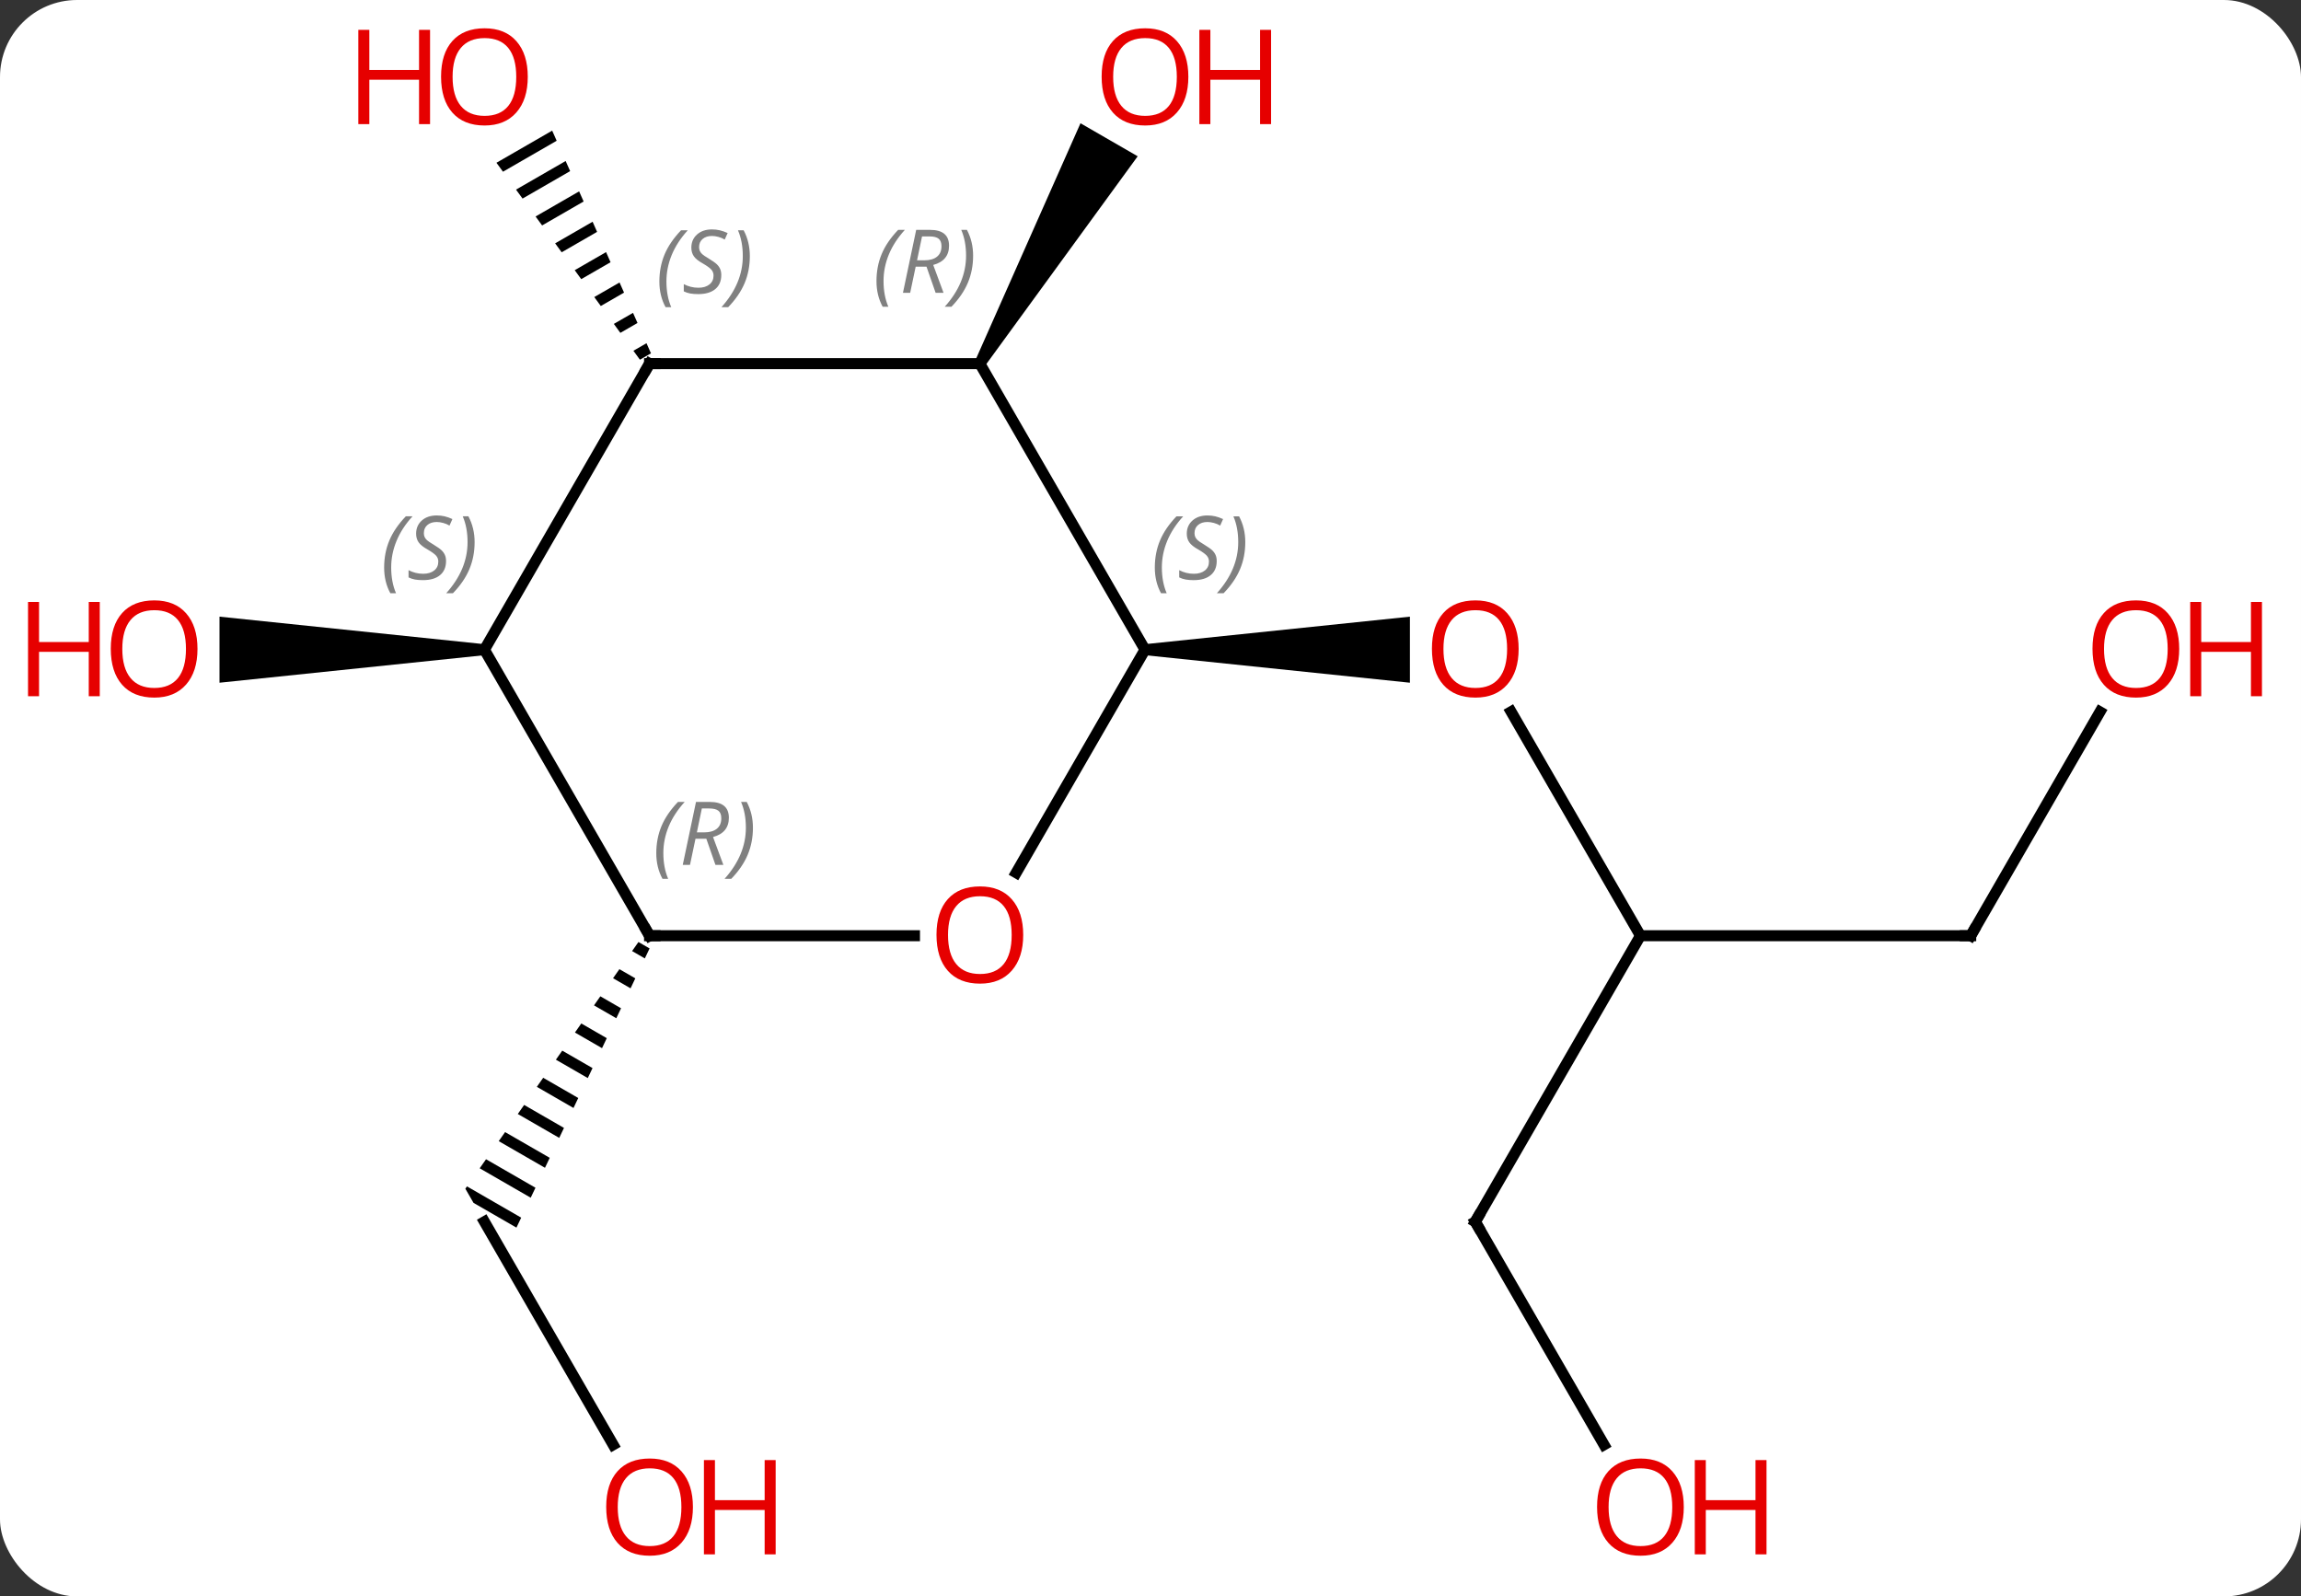 <svg width="209" viewBox="0 0 209 145" style="fill-opacity:1; color-rendering:auto; color-interpolation:auto; text-rendering:auto; stroke:black; stroke-linecap:square; stroke-miterlimit:10; shape-rendering:auto; stroke-opacity:1; fill:black; stroke-dasharray:none; font-weight:normal; stroke-width:1; font-family:'Open Sans'; font-style:normal; stroke-linejoin:miter; font-size:12; stroke-dashoffset:0; image-rendering:auto;" height="145" class="cas-substance-image" xmlns:xlink="http://www.w3.org/1999/xlink" xmlns="http://www.w3.org/2000/svg"><rect x="0" y="0" width="209" height="145" fill="#333333" stroke="none"/><svg class="cas-substance-single-component"><rect y="0" x="0" width="209" stroke="none" ry="7" rx="7" height="145" fill="white" class="cas-substance-group"/><svg y="0" x="0" width="209" viewBox="0 0 209 145" style="fill:black;" height="145" class="cas-substance-single-component-image"><svg><g><g transform="translate(104,72)" style="text-rendering:geometricPrecision; color-rendering:optimizeQuality; color-interpolation:linearRGB; stroke-linecap:butt; image-rendering:optimizeQuality;"><line y2="12.99" y1="-7.354" x2="45" x1="33.254" style="fill:none;"/><path style="stroke:none;" d="M-0 -12.49 L0 -13.49 L24.062 -15.99 L24.062 -9.99 Z"/><line y2="12.99" y1="12.99" x2="75" x1="45" style="fill:none;"/><line y2="38.97" y1="12.99" x2="30" x1="45" style="fill:none;"/><line y2="-7.342" y1="12.99" x2="86.739" x1="75" style="fill:none;"/><line y2="59.225" y1="38.97" x2="41.693" x1="30" style="fill:none;"/><path style="stroke:none;" d="M-14.567 -38.72 L-15.433 -39.22 L-5.859 -60.805 L-0.663 -57.805 Z"/><line y2="59.225" y1="38.97" x2="-48.307" x1="-60" style="fill:none;"/><path style="stroke:none;" d="M-46.01 13.562 L-46.587 14.384 L-46.587 14.384 L-45.431 15.051 L-44.999 14.145 L-44.999 14.145 L-46.01 13.562 ZM-47.74 16.028 L-48.317 16.85 L-48.317 16.85 L-46.726 17.768 L-46.294 16.862 L-46.294 16.862 L-47.74 16.028 ZM-49.471 18.494 L-50.047 19.317 L-48.022 20.485 L-48.022 20.485 L-47.59 19.579 L-47.59 19.579 L-49.471 18.494 ZM-51.201 20.961 L-51.778 21.783 L-51.778 21.783 L-49.318 23.202 L-48.886 22.296 L-51.201 20.961 ZM-52.931 23.427 L-53.508 24.249 L-53.508 24.249 L-50.613 25.919 L-50.181 25.013 L-50.181 25.013 L-52.931 23.427 ZM-54.662 25.893 L-55.239 26.715 L-55.239 26.715 L-51.909 28.636 L-51.909 28.636 L-51.477 27.73 L-51.477 27.73 L-54.662 25.893 ZM-56.392 28.36 L-56.969 29.182 L-56.969 29.182 L-53.205 31.352 L-53.205 31.352 L-52.773 30.447 L-56.392 28.36 ZM-58.123 30.826 L-58.7 31.648 L-54.5 34.069 L-54.068 33.164 L-58.123 30.826 ZM-59.853 33.292 L-60.43 34.114 L-55.796 36.786 L-55.364 35.881 L-59.853 33.292 ZM-61.584 35.758 L-61.732 35.97 L-61.732 35.97 L-60.99 37.255 L-60.99 37.255 L-57.092 39.503 L-56.66 38.598 L-61.584 35.758 Z"/><path style="stroke:none;" d="M-53.846 -60.135 L-58.907 -57.216 L-58.314 -56.403 L-53.438 -59.215 L-53.438 -59.215 L-53.846 -60.135 ZM-52.622 -57.376 L-57.13 -54.777 L-56.537 -53.964 L-52.214 -56.457 L-52.214 -56.457 L-52.622 -57.376 ZM-51.398 -54.618 L-55.353 -52.337 L-55.353 -52.337 L-54.76 -51.524 L-50.99 -53.699 L-51.398 -54.618 ZM-50.174 -51.86 L-53.576 -49.898 L-53.576 -49.898 L-52.983 -49.085 L-49.767 -50.94 L-50.174 -51.86 ZM-48.951 -49.101 L-51.799 -47.459 L-51.799 -47.459 L-51.206 -46.646 L-48.543 -48.182 L-48.543 -48.182 L-48.951 -49.101 ZM-47.727 -46.343 L-50.022 -45.019 L-50.022 -45.019 L-49.43 -44.206 L-49.43 -44.206 L-47.319 -45.423 L-47.319 -45.423 L-47.727 -46.343 ZM-46.503 -43.584 L-48.245 -42.58 L-48.245 -42.58 L-47.653 -41.767 L-47.653 -41.767 L-46.095 -42.665 L-46.095 -42.665 L-46.503 -43.584 ZM-45.279 -40.826 L-46.468 -40.141 L-46.468 -40.141 L-45.876 -39.328 L-45.876 -39.328 L-44.872 -39.907 L-44.872 -39.907 L-45.279 -40.826 Z"/><path style="stroke:none;" d="M-60 -13.49 L-60 -12.49 L-84.062 -9.99 L-84.062 -15.99 Z"/><line y2="7.268" y1="-12.99" x2="-11.697" x1="0" style="fill:none;"/><line y2="-38.97" y1="-12.99" x2="-15" x1="0" style="fill:none;"/><line y2="12.99" y1="12.99" x2="-45" x1="-20.938" style="fill:none;"/><line y2="-38.97" y1="-38.97" x2="-45" x1="-15" style="fill:none;"/><line y2="-12.99" y1="12.99" x2="-60" x1="-45" style="fill:none;"/><line y2="-12.99" y1="-38.97" x2="-60" x1="-45" style="fill:none;"/></g><g transform="translate(104,72)" style="fill:rgb(230,0,0); text-rendering:geometricPrecision; color-rendering:optimizeQuality; image-rendering:optimizeQuality; font-family:'Open Sans'; stroke:rgb(230,0,0); color-interpolation:linearRGB;"><path style="stroke:none;" d="M33.938 -13.06 Q33.938 -10.998 32.898 -9.818 Q31.859 -8.638 30.016 -8.638 Q28.125 -8.638 27.094 -9.803 Q26.062 -10.967 26.062 -13.076 Q26.062 -15.17 27.094 -16.318 Q28.125 -17.467 30.016 -17.467 Q31.875 -17.467 32.906 -16.295 Q33.938 -15.123 33.938 -13.06 ZM27.109 -13.06 Q27.109 -11.326 27.852 -10.42 Q28.594 -9.513 30.016 -9.513 Q31.438 -9.513 32.164 -10.412 Q32.891 -11.31 32.891 -13.06 Q32.891 -14.795 32.164 -15.685 Q31.438 -16.576 30.016 -16.576 Q28.594 -16.576 27.852 -15.678 Q27.109 -14.779 27.109 -13.06 Z"/></g><g transform="translate(104,72)" style="stroke-linecap:butt; text-rendering:geometricPrecision; color-rendering:optimizeQuality; image-rendering:optimizeQuality; font-family:'Open Sans'; color-interpolation:linearRGB; stroke-miterlimit:5;"><path style="fill:none;" d="M74.5 12.99 L75 12.99 L75.25 12.557"/><path style="fill:none;" d="M30.25 38.537 L30 38.97 L30.25 39.403"/><path style="fill:rgb(230,0,0); stroke:none;" d="M93.938 -13.06 Q93.938 -10.998 92.898 -9.818 Q91.859 -8.638 90.016 -8.638 Q88.125 -8.638 87.094 -9.803 Q86.062 -10.967 86.062 -13.076 Q86.062 -15.17 87.094 -16.318 Q88.125 -17.467 90.016 -17.467 Q91.875 -17.467 92.906 -16.295 Q93.938 -15.123 93.938 -13.06 ZM87.109 -13.06 Q87.109 -11.326 87.852 -10.42 Q88.594 -9.513 90.016 -9.513 Q91.438 -9.513 92.164 -10.412 Q92.891 -11.31 92.891 -13.06 Q92.891 -14.795 92.164 -15.685 Q91.438 -16.576 90.016 -16.576 Q88.594 -16.576 87.852 -15.678 Q87.109 -14.779 87.109 -13.06 Z"/><path style="fill:rgb(230,0,0); stroke:none;" d="M101.453 -8.763 L100.453 -8.763 L100.453 -12.795 L95.938 -12.795 L95.938 -8.763 L94.938 -8.763 L94.938 -17.326 L95.938 -17.326 L95.938 -13.685 L100.453 -13.685 L100.453 -17.326 L101.453 -17.326 L101.453 -8.763 Z"/><path style="fill:rgb(230,0,0); stroke:none;" d="M48.938 64.883 Q48.938 66.945 47.898 68.125 Q46.859 69.305 45.016 69.305 Q43.125 69.305 42.094 68.141 Q41.062 66.976 41.062 64.867 Q41.062 62.773 42.094 61.625 Q43.125 60.476 45.016 60.476 Q46.875 60.476 47.906 61.648 Q48.938 62.82 48.938 64.883 ZM42.109 64.883 Q42.109 66.617 42.852 67.523 Q43.594 68.43 45.016 68.43 Q46.438 68.43 47.164 67.531 Q47.891 66.633 47.891 64.883 Q47.891 63.148 47.164 62.258 Q46.438 61.367 45.016 61.367 Q43.594 61.367 42.852 62.266 Q42.109 63.164 42.109 64.883 Z"/><path style="fill:rgb(230,0,0); stroke:none;" d="M56.453 69.18 L55.453 69.18 L55.453 65.148 L50.938 65.148 L50.938 69.18 L49.938 69.18 L49.938 60.617 L50.938 60.617 L50.938 64.258 L55.453 64.258 L55.453 60.617 L56.453 60.617 L56.453 69.18 Z"/><path style="fill:rgb(230,0,0); stroke:none;" d="M3.938 -65.023 Q3.938 -62.961 2.898 -61.781 Q1.859 -60.601 0.016 -60.601 Q-1.875 -60.601 -2.906 -61.766 Q-3.938 -62.93 -3.938 -65.039 Q-3.938 -67.133 -2.906 -68.281 Q-1.875 -69.43 0.016 -69.43 Q1.875 -69.43 2.906 -68.258 Q3.938 -67.086 3.938 -65.023 ZM-2.891 -65.023 Q-2.891 -63.289 -2.148 -62.383 Q-1.406 -61.476 0.016 -61.476 Q1.438 -61.476 2.164 -62.375 Q2.891 -63.273 2.891 -65.023 Q2.891 -66.758 2.164 -67.648 Q1.438 -68.539 0.016 -68.539 Q-1.406 -68.539 -2.148 -67.641 Q-2.891 -66.742 -2.891 -65.023 Z"/><path style="fill:rgb(230,0,0); stroke:none;" d="M11.453 -60.726 L10.453 -60.726 L10.453 -64.758 L5.938 -64.758 L5.938 -60.726 L4.938 -60.726 L4.938 -69.289 L5.938 -69.289 L5.938 -65.648 L10.453 -65.648 L10.453 -69.289 L11.453 -69.289 L11.453 -60.726 Z"/><path style="fill:rgb(230,0,0); stroke:none;" d="M-41.062 64.883 Q-41.062 66.945 -42.102 68.125 Q-43.141 69.305 -44.984 69.305 Q-46.875 69.305 -47.906 68.141 Q-48.938 66.976 -48.938 64.867 Q-48.938 62.773 -47.906 61.625 Q-46.875 60.476 -44.984 60.476 Q-43.125 60.476 -42.094 61.648 Q-41.062 62.82 -41.062 64.883 ZM-47.891 64.883 Q-47.891 66.617 -47.148 67.523 Q-46.406 68.43 -44.984 68.43 Q-43.562 68.43 -42.836 67.531 Q-42.109 66.633 -42.109 64.883 Q-42.109 63.148 -42.836 62.258 Q-43.562 61.367 -44.984 61.367 Q-46.406 61.367 -47.148 62.266 Q-47.891 63.164 -47.891 64.883 Z"/><path style="fill:rgb(230,0,0); stroke:none;" d="M-33.547 69.18 L-34.547 69.18 L-34.547 65.148 L-39.062 65.148 L-39.062 69.18 L-40.062 69.18 L-40.062 60.617 L-39.062 60.617 L-39.062 64.258 L-34.547 64.258 L-34.547 60.617 L-33.547 60.617 L-33.547 69.18 Z"/><path style="fill:rgb(230,0,0); stroke:none;" d="M-56.062 -65.023 Q-56.062 -62.961 -57.102 -61.781 Q-58.141 -60.601 -59.984 -60.601 Q-61.875 -60.601 -62.906 -61.766 Q-63.938 -62.93 -63.938 -65.039 Q-63.938 -67.133 -62.906 -68.281 Q-61.875 -69.43 -59.984 -69.43 Q-58.125 -69.43 -57.094 -68.258 Q-56.062 -67.086 -56.062 -65.023 ZM-62.891 -65.023 Q-62.891 -63.289 -62.148 -62.383 Q-61.406 -61.476 -59.984 -61.476 Q-58.562 -61.476 -57.836 -62.375 Q-57.109 -63.273 -57.109 -65.023 Q-57.109 -66.758 -57.836 -67.648 Q-58.562 -68.539 -59.984 -68.539 Q-61.406 -68.539 -62.148 -67.641 Q-62.891 -66.742 -62.891 -65.023 Z"/><path style="fill:rgb(230,0,0); stroke:none;" d="M-64.938 -60.726 L-65.938 -60.726 L-65.938 -64.758 L-70.453 -64.758 L-70.453 -60.726 L-71.453 -60.726 L-71.453 -69.289 L-70.453 -69.289 L-70.453 -65.648 L-65.938 -65.648 L-65.938 -69.289 L-64.938 -69.289 L-64.938 -60.726 Z"/><path style="fill:rgb(230,0,0); stroke:none;" d="M-86.062 -13.06 Q-86.062 -10.998 -87.102 -9.818 Q-88.141 -8.638 -89.984 -8.638 Q-91.875 -8.638 -92.906 -9.803 Q-93.938 -10.967 -93.938 -13.076 Q-93.938 -15.17 -92.906 -16.318 Q-91.875 -17.467 -89.984 -17.467 Q-88.125 -17.467 -87.094 -16.295 Q-86.062 -15.123 -86.062 -13.06 ZM-92.891 -13.06 Q-92.891 -11.326 -92.148 -10.42 Q-91.406 -9.513 -89.984 -9.513 Q-88.562 -9.513 -87.836 -10.412 Q-87.109 -11.31 -87.109 -13.06 Q-87.109 -14.795 -87.836 -15.685 Q-88.562 -16.576 -89.984 -16.576 Q-91.406 -16.576 -92.148 -15.678 Q-92.891 -14.779 -92.891 -13.06 Z"/><path style="fill:rgb(230,0,0); stroke:none;" d="M-94.938 -8.763 L-95.938 -8.763 L-95.938 -12.795 L-100.453 -12.795 L-100.453 -8.763 L-101.453 -8.763 L-101.453 -17.326 L-100.453 -17.326 L-100.453 -13.685 L-95.938 -13.685 L-95.938 -17.326 L-94.938 -17.326 L-94.938 -8.763 Z"/></g><g transform="translate(104,72)" style="stroke-linecap:butt; font-size:8.4px; fill:gray; text-rendering:geometricPrecision; image-rendering:optimizeQuality; color-rendering:optimizeQuality; font-family:'Open Sans'; font-style:italic; stroke:gray; color-interpolation:linearRGB; stroke-miterlimit:5;"><path style="stroke:none;" d="M0.892 -20.447 Q0.892 -21.775 1.36 -22.9 Q1.829 -24.025 2.86 -25.103 L3.47 -25.103 Q2.501 -24.041 2.017 -22.869 Q1.532 -21.697 1.532 -20.463 Q1.532 -19.135 1.97 -18.119 L1.454 -18.119 Q0.892 -19.15 0.892 -20.447 ZM6.514 -21.041 Q6.514 -20.213 5.967 -19.76 Q5.42 -19.306 4.42 -19.306 Q4.014 -19.306 3.702 -19.361 Q3.389 -19.416 3.108 -19.556 L3.108 -20.213 Q3.733 -19.885 4.436 -19.885 Q5.061 -19.885 5.436 -20.181 Q5.811 -20.478 5.811 -20.994 Q5.811 -21.306 5.608 -21.533 Q5.405 -21.76 4.842 -22.088 Q4.248 -22.416 4.022 -22.744 Q3.795 -23.072 3.795 -23.525 Q3.795 -24.26 4.311 -24.721 Q4.827 -25.181 5.67 -25.181 Q6.045 -25.181 6.381 -25.103 Q6.717 -25.025 7.092 -24.853 L6.827 -24.26 Q6.577 -24.416 6.256 -24.502 Q5.936 -24.588 5.67 -24.588 Q5.139 -24.588 4.819 -24.314 Q4.498 -24.041 4.498 -23.572 Q4.498 -23.369 4.569 -23.221 Q4.639 -23.072 4.78 -22.939 Q4.92 -22.806 5.342 -22.556 Q5.905 -22.213 6.108 -22.017 Q6.311 -21.822 6.413 -21.588 Q6.514 -21.353 6.514 -21.041 ZM9.109 -22.76 Q9.109 -21.431 8.632 -20.299 Q8.155 -19.166 7.14 -18.119 L6.53 -18.119 Q8.468 -20.275 8.468 -22.76 Q8.468 -24.088 8.03 -25.103 L8.546 -25.103 Q9.109 -24.041 9.109 -22.76 Z"/></g><g transform="translate(104,72)" style="stroke-linecap:butt; fill:rgb(230,0,0); text-rendering:geometricPrecision; color-rendering:optimizeQuality; image-rendering:optimizeQuality; font-family:'Open Sans'; stroke:rgb(230,0,0); color-interpolation:linearRGB; stroke-miterlimit:5;"><path style="stroke:none;" d="M-11.062 12.92 Q-11.062 14.982 -12.102 16.162 Q-13.141 17.342 -14.984 17.342 Q-16.875 17.342 -17.906 16.177 Q-18.938 15.013 -18.938 12.904 Q-18.938 10.81 -17.906 9.662 Q-16.875 8.513 -14.984 8.513 Q-13.125 8.513 -12.094 9.685 Q-11.062 10.857 -11.062 12.92 ZM-17.891 12.92 Q-17.891 14.654 -17.148 15.56 Q-16.406 16.467 -14.984 16.467 Q-13.562 16.467 -12.836 15.568 Q-12.109 14.67 -12.109 12.92 Q-12.109 11.185 -12.836 10.295 Q-13.562 9.404 -14.984 9.404 Q-16.406 9.404 -17.148 10.303 Q-17.891 11.201 -17.891 12.92 Z"/></g><g transform="translate(104,72)" style="stroke-linecap:butt; font-size:8.4px; fill:gray; text-rendering:geometricPrecision; image-rendering:optimizeQuality; color-rendering:optimizeQuality; font-family:'Open Sans'; font-style:italic; stroke:gray; color-interpolation:linearRGB; stroke-miterlimit:5;"><path style="stroke:none;" d="M-24.389 -46.466 Q-24.389 -47.794 -23.92 -48.919 Q-23.452 -50.044 -22.42 -51.122 L-21.811 -51.122 Q-22.78 -50.06 -23.264 -48.888 Q-23.748 -47.716 -23.748 -46.482 Q-23.748 -45.153 -23.311 -44.138 L-23.827 -44.138 Q-24.389 -45.169 -24.389 -46.466 ZM-20.829 -47.778 L-21.329 -45.403 L-21.985 -45.403 L-20.782 -51.122 L-19.532 -51.122 Q-17.798 -51.122 -17.798 -49.685 Q-17.798 -48.325 -19.235 -47.935 L-18.298 -45.403 L-19.017 -45.403 L-19.845 -47.778 L-20.829 -47.778 ZM-20.251 -50.528 Q-20.642 -48.607 -20.704 -48.357 L-20.048 -48.357 Q-19.298 -48.357 -18.892 -48.685 Q-18.485 -49.013 -18.485 -49.638 Q-18.485 -50.107 -18.743 -50.318 Q-19.001 -50.528 -19.595 -50.528 L-20.251 -50.528 ZM-15.612 -48.778 Q-15.612 -47.45 -16.088 -46.318 Q-16.565 -45.185 -17.581 -44.138 L-18.19 -44.138 Q-16.252 -46.294 -16.252 -48.778 Q-16.252 -50.107 -16.69 -51.122 L-16.174 -51.122 Q-15.612 -50.06 -15.612 -48.778 Z"/><path style="fill:none; stroke:black;" d="M-44.5 12.99 L-45 12.99 L-45.25 12.557"/><path style="stroke:none;" d="M-44.389 5.494 Q-44.389 4.166 -43.92 3.041 Q-43.451 1.916 -42.42 0.838 L-41.81 0.838 Q-42.779 1.9 -43.264 3.072 Q-43.748 4.244 -43.748 5.478 Q-43.748 6.806 -43.31 7.822 L-43.826 7.822 Q-44.389 6.791 -44.389 5.494 ZM-40.828 4.181 L-41.328 6.556 L-41.985 6.556 L-40.782 0.838 L-39.532 0.838 Q-37.797 0.838 -37.797 2.275 Q-37.797 3.635 -39.235 4.025 L-38.297 6.556 L-39.016 6.556 L-39.844 4.181 L-40.828 4.181 ZM-40.25 1.431 Q-40.641 3.353 -40.703 3.603 L-40.047 3.603 Q-39.297 3.603 -38.891 3.275 Q-38.485 2.947 -38.485 2.322 Q-38.485 1.853 -38.742 1.642 Q-39 1.431 -39.594 1.431 L-40.25 1.431 ZM-35.611 3.181 Q-35.611 4.51 -36.088 5.642 Q-36.564 6.775 -37.58 7.822 L-38.189 7.822 Q-36.252 5.666 -36.252 3.181 Q-36.252 1.853 -36.689 0.838 L-36.174 0.838 Q-35.611 1.9 -35.611 3.181 Z"/><path style="fill:none; stroke:black;" d="M-44.5 -38.97 L-45 -38.97 L-45.25 -38.537"/><path style="stroke:none;" d="M-44.109 -46.427 Q-44.109 -47.755 -43.64 -48.88 Q-43.171 -50.005 -42.14 -51.083 L-41.531 -51.083 Q-42.499 -50.021 -42.984 -48.849 Q-43.468 -47.677 -43.468 -46.443 Q-43.468 -45.115 -43.031 -44.099 L-43.546 -44.099 Q-44.109 -45.13 -44.109 -46.427 ZM-38.486 -47.021 Q-38.486 -46.193 -39.033 -45.74 Q-39.58 -45.287 -40.58 -45.287 Q-40.986 -45.287 -41.299 -45.341 Q-41.611 -45.396 -41.892 -45.537 L-41.892 -46.193 Q-41.267 -45.865 -40.564 -45.865 Q-39.939 -45.865 -39.564 -46.162 Q-39.189 -46.458 -39.189 -46.974 Q-39.189 -47.287 -39.392 -47.513 Q-39.595 -47.74 -40.158 -48.068 Q-40.752 -48.396 -40.978 -48.724 Q-41.205 -49.052 -41.205 -49.505 Q-41.205 -50.24 -40.689 -50.701 Q-40.174 -51.162 -39.33 -51.162 Q-38.955 -51.162 -38.619 -51.083 Q-38.283 -51.005 -37.908 -50.833 L-38.174 -50.24 Q-38.424 -50.396 -38.744 -50.482 Q-39.064 -50.568 -39.33 -50.568 Q-39.861 -50.568 -40.181 -50.294 Q-40.502 -50.021 -40.502 -49.552 Q-40.502 -49.349 -40.431 -49.201 Q-40.361 -49.052 -40.22 -48.919 Q-40.08 -48.787 -39.658 -48.537 Q-39.095 -48.193 -38.892 -47.998 Q-38.689 -47.802 -38.588 -47.568 Q-38.486 -47.333 -38.486 -47.021 ZM-35.892 -48.74 Q-35.892 -47.412 -36.368 -46.279 Q-36.845 -45.146 -37.86 -44.099 L-38.47 -44.099 Q-36.532 -46.255 -36.532 -48.74 Q-36.532 -50.068 -36.97 -51.083 L-36.454 -51.083 Q-35.892 -50.021 -35.892 -48.74 Z"/><path style="stroke:none;" d="M-69.108 -20.447 Q-69.108 -21.775 -68.639 -22.9 Q-68.171 -24.025 -67.139 -25.104 L-66.53 -25.104 Q-67.499 -24.041 -67.983 -22.869 Q-68.468 -21.697 -68.468 -20.463 Q-68.468 -19.135 -68.03 -18.119 L-68.546 -18.119 Q-69.108 -19.15 -69.108 -20.447 ZM-63.486 -21.041 Q-63.486 -20.213 -64.033 -19.76 Q-64.579 -19.307 -65.579 -19.307 Q-65.986 -19.307 -66.298 -19.361 Q-66.611 -19.416 -66.892 -19.557 L-66.892 -20.213 Q-66.267 -19.885 -65.564 -19.885 Q-64.939 -19.885 -64.564 -20.182 Q-64.189 -20.479 -64.189 -20.994 Q-64.189 -21.307 -64.392 -21.533 Q-64.595 -21.76 -65.158 -22.088 Q-65.751 -22.416 -65.978 -22.744 Q-66.204 -23.072 -66.204 -23.525 Q-66.204 -24.26 -65.689 -24.721 Q-65.173 -25.182 -64.329 -25.182 Q-63.955 -25.182 -63.619 -25.104 Q-63.283 -25.025 -62.908 -24.854 L-63.173 -24.26 Q-63.423 -24.416 -63.744 -24.502 Q-64.064 -24.588 -64.329 -24.588 Q-64.861 -24.588 -65.181 -24.314 Q-65.501 -24.041 -65.501 -23.572 Q-65.501 -23.369 -65.431 -23.221 Q-65.361 -23.072 -65.22 -22.939 Q-65.079 -22.807 -64.658 -22.557 Q-64.095 -22.213 -63.892 -22.018 Q-63.689 -21.822 -63.587 -21.588 Q-63.486 -21.354 -63.486 -21.041 ZM-60.891 -22.76 Q-60.891 -21.432 -61.368 -20.299 Q-61.844 -19.166 -62.86 -18.119 L-63.469 -18.119 Q-61.532 -20.275 -61.532 -22.76 Q-61.532 -24.088 -61.969 -25.104 L-61.454 -25.104 Q-60.891 -24.041 -60.891 -22.76 Z"/></g></g></svg></svg></svg></svg>